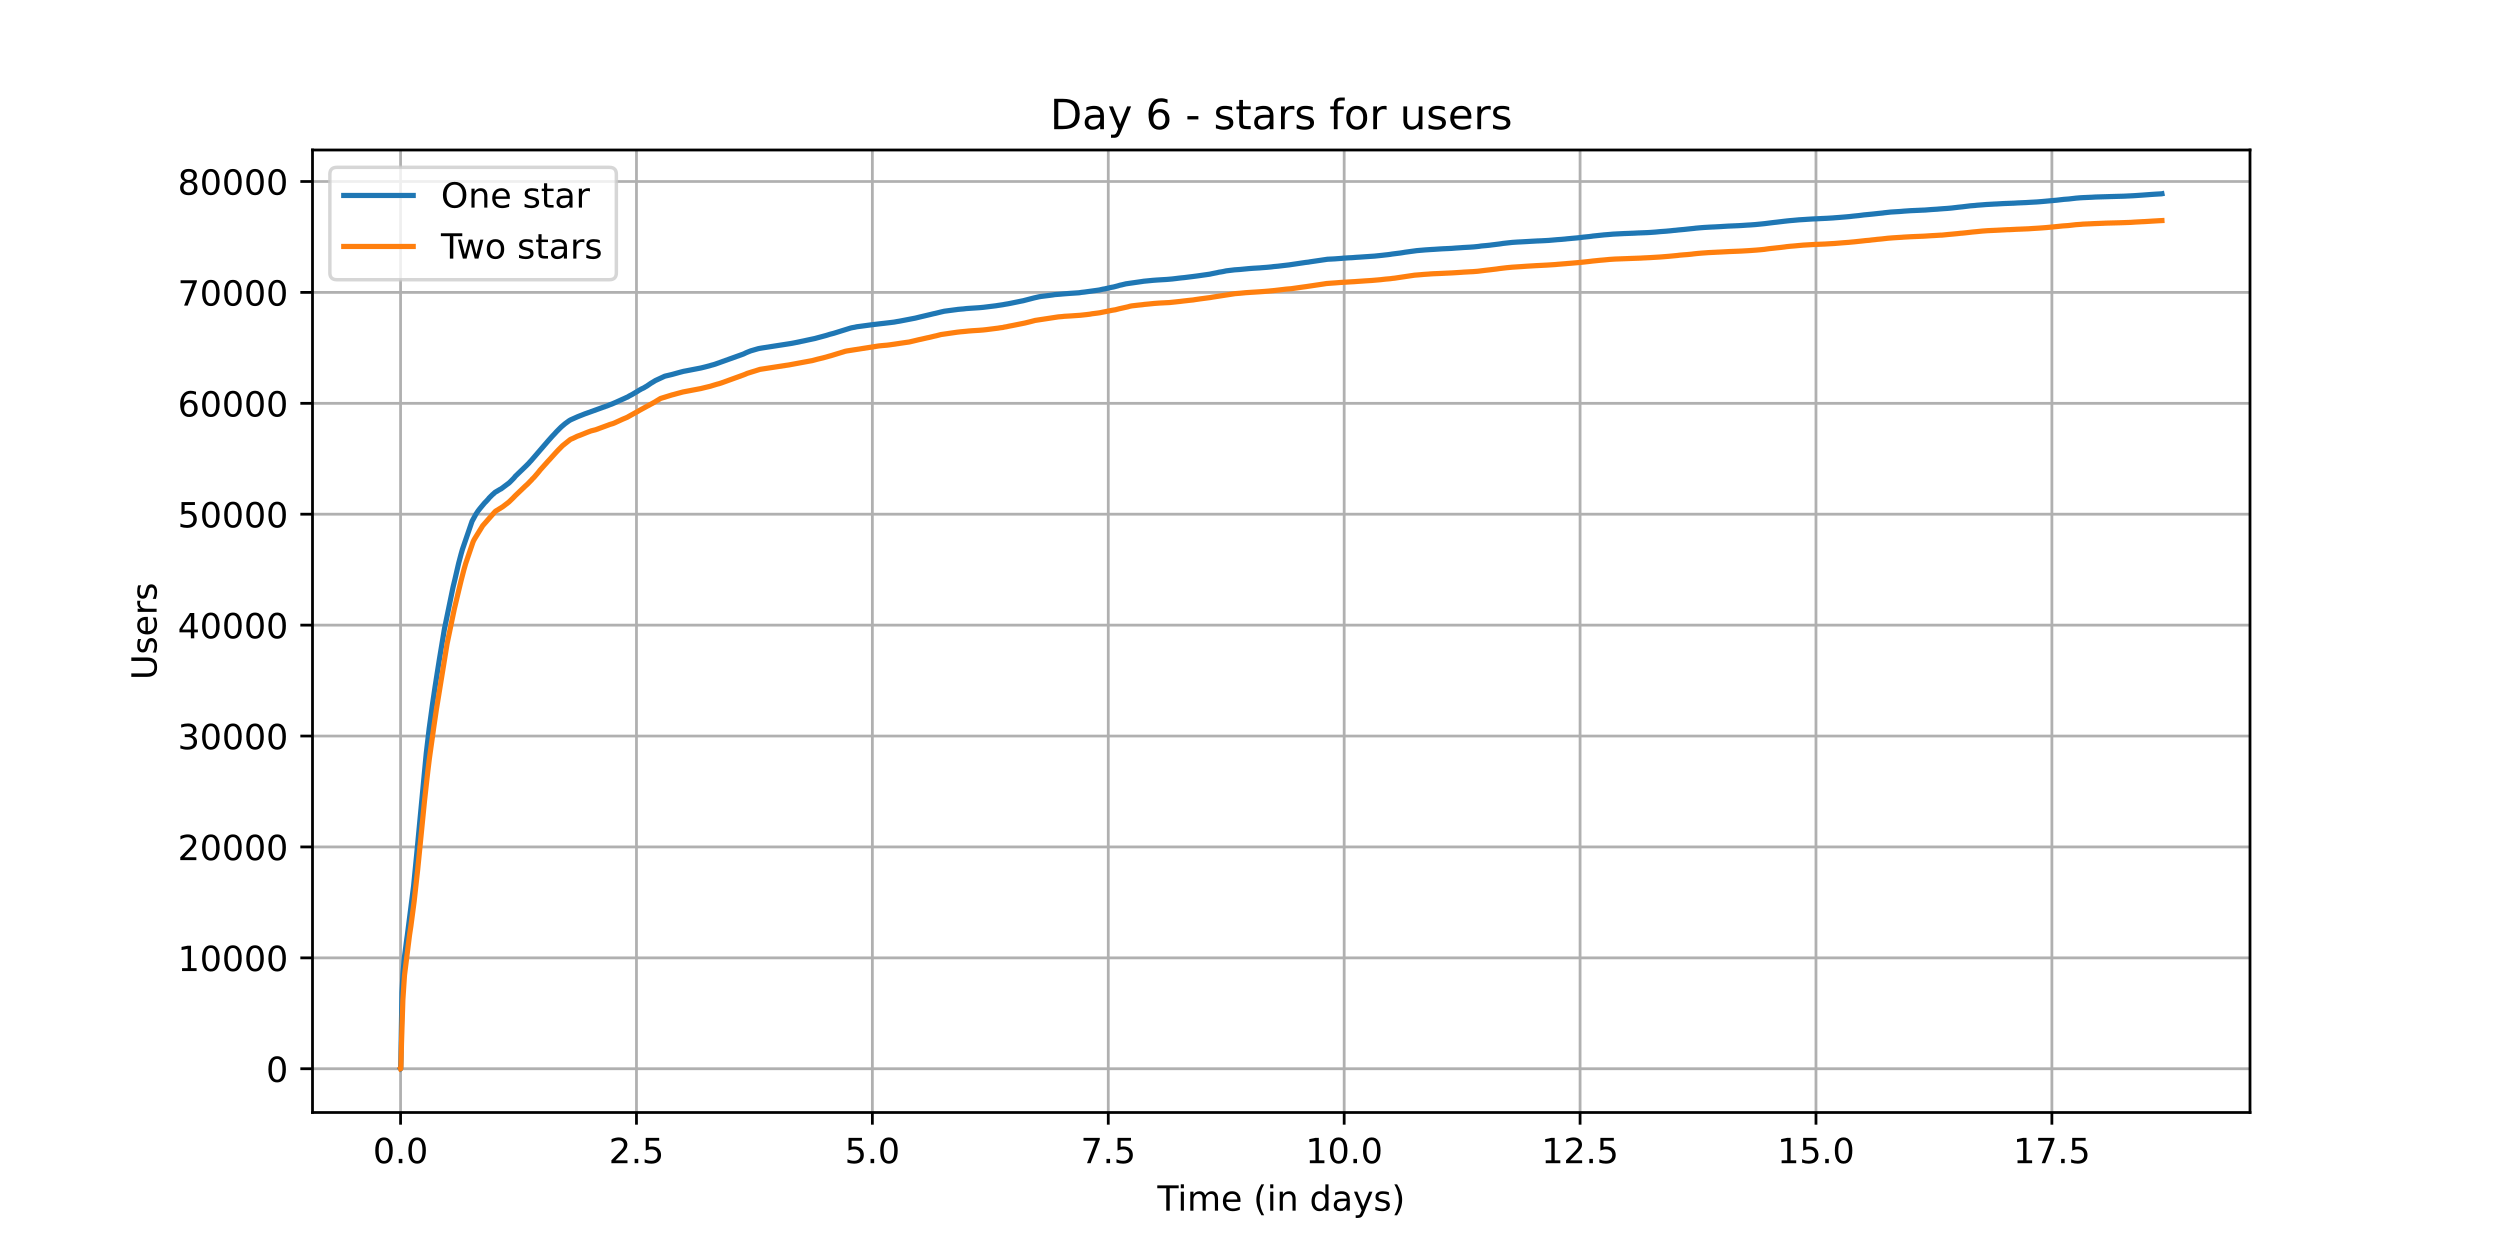 <?xml version="1.0" encoding="utf-8" standalone="no"?>
<!DOCTYPE svg PUBLIC "-//W3C//DTD SVG 1.1//EN"
  "http://www.w3.org/Graphics/SVG/1.1/DTD/svg11.dtd">
<!-- Created with matplotlib (https://matplotlib.org/) -->
<svg height="360pt" version="1.1" viewBox="0 0 720 360" width="720pt" xmlns="http://www.w3.org/2000/svg" xmlns:xlink="http://www.w3.org/1999/xlink">
 <defs>
  <style type="text/css">*{stroke-linecap:butt;stroke-linejoin:round;}</style>
 </defs>
 <g id="figure_1">
  <g id="patch_1">
   <path d="M 0 360 
L 720 360 
L 720 0 
L 0 0 
z
" style="fill:#ffffff;"/>
  </g>
  <g id="axes_1">
   <g id="patch_2">
    <path d="M 90 320.4 
L 648 320.4 
L 648 43.2 
L 90 43.2 
z
" style="fill:#ffffff;"/>
   </g>
   <g id="matplotlib.axis_1">
    <g id="xtick_1">
     <g id="line2d_1">
      <path clip-path="url(#pdb8ba96bd9)" d="M 115.364 320.4 
L 115.364 43.2 
" style="fill:none;stroke:#b0b0b0;stroke-linecap:square;stroke-width:0.8;"/>
     </g>
     <g id="line2d_2">
      <defs>
       <path d="M 0 0 
L 0 3.5 
" id="m82bfe018cf" style="stroke:#000000;stroke-width:0.8;"/>
      </defs>
      <g>
       <use style="stroke:#000000;stroke-width:0.8;" x="115.364" xlink:href="#m82bfe018cf" y="320.4"/>
      </g>
     </g>
     <g id="text_1">
      <!-- 0.0 -->
      <g transform="translate(107.412 334.998)scale(0.1 -0.1)">
       <defs>
        <path d="M 31.781 66.406 
Q 24.172 66.406 20.328 58.906 
Q 16.5 51.422 16.5 36.375 
Q 16.5 21.391 20.328 13.891 
Q 24.172 6.391 31.781 6.391 
Q 39.453 6.391 43.281 13.891 
Q 47.125 21.391 47.125 36.375 
Q 47.125 51.422 43.281 58.906 
Q 39.453 66.406 31.781 66.406 
z
M 31.781 74.219 
Q 44.047 74.219 50.516 64.516 
Q 56.984 54.828 56.984 36.375 
Q 56.984 17.969 50.516 8.266 
Q 44.047 -1.422 31.781 -1.422 
Q 19.531 -1.422 13.062 8.266 
Q 6.594 17.969 6.594 36.375 
Q 6.594 54.828 13.062 64.516 
Q 19.531 74.219 31.781 74.219 
z
" id="DejaVuSans-48"/>
        <path d="M 10.688 12.406 
L 21 12.406 
L 21 0 
L 10.688 0 
z
" id="DejaVuSans-46"/>
       </defs>
       <use xlink:href="#DejaVuSans-48"/>
       <use x="63.623" xlink:href="#DejaVuSans-46"/>
       <use x="95.41" xlink:href="#DejaVuSans-48"/>
      </g>
     </g>
    </g>
    <g id="xtick_2">
     <g id="line2d_3">
      <path clip-path="url(#pdb8ba96bd9)" d="M 183.303 320.4 
L 183.303 43.2 
" style="fill:none;stroke:#b0b0b0;stroke-linecap:square;stroke-width:0.8;"/>
     </g>
     <g id="line2d_4">
      <g>
       <use style="stroke:#000000;stroke-width:0.8;" x="183.303" xlink:href="#m82bfe018cf" y="320.4"/>
      </g>
     </g>
     <g id="text_2">
      <!-- 2.5 -->
      <g transform="translate(175.352 334.998)scale(0.1 -0.1)">
       <defs>
        <path d="M 19.188 8.297 
L 53.609 8.297 
L 53.609 0 
L 7.328 0 
L 7.328 8.297 
Q 12.938 14.109 22.625 23.891 
Q 32.328 33.688 34.812 36.531 
Q 39.547 41.844 41.422 45.531 
Q 43.312 49.219 43.312 52.781 
Q 43.312 58.594 39.234 62.25 
Q 35.156 65.922 28.609 65.922 
Q 23.969 65.922 18.812 64.312 
Q 13.672 62.703 7.812 59.422 
L 7.812 69.391 
Q 13.766 71.781 18.938 73 
Q 24.125 74.219 28.422 74.219 
Q 39.75 74.219 46.484 68.547 
Q 53.219 62.891 53.219 53.422 
Q 53.219 48.922 51.531 44.891 
Q 49.859 40.875 45.406 35.406 
Q 44.188 33.984 37.641 27.219 
Q 31.109 20.453 19.188 8.297 
z
" id="DejaVuSans-50"/>
        <path d="M 10.797 72.906 
L 49.516 72.906 
L 49.516 64.594 
L 19.828 64.594 
L 19.828 46.734 
Q 21.969 47.469 24.109 47.828 
Q 26.266 48.188 28.422 48.188 
Q 40.625 48.188 47.75 41.5 
Q 54.891 34.812 54.891 23.391 
Q 54.891 11.625 47.562 5.094 
Q 40.234 -1.422 26.906 -1.422 
Q 22.312 -1.422 17.547 -0.641 
Q 12.797 0.141 7.719 1.703 
L 7.719 11.625 
Q 12.109 9.234 16.797 8.062 
Q 21.484 6.891 26.703 6.891 
Q 35.156 6.891 40.078 11.328 
Q 45.016 15.766 45.016 23.391 
Q 45.016 31 40.078 35.438 
Q 35.156 39.891 26.703 39.891 
Q 22.75 39.891 18.812 39.016 
Q 14.891 38.141 10.797 36.281 
z
" id="DejaVuSans-53"/>
       </defs>
       <use xlink:href="#DejaVuSans-50"/>
       <use x="63.623" xlink:href="#DejaVuSans-46"/>
       <use x="95.41" xlink:href="#DejaVuSans-53"/>
      </g>
     </g>
    </g>
    <g id="xtick_3">
     <g id="line2d_5">
      <path clip-path="url(#pdb8ba96bd9)" d="M 251.243 320.4 
L 251.243 43.2 
" style="fill:none;stroke:#b0b0b0;stroke-linecap:square;stroke-width:0.8;"/>
     </g>
     <g id="line2d_6">
      <g>
       <use style="stroke:#000000;stroke-width:0.8;" x="251.243" xlink:href="#m82bfe018cf" y="320.4"/>
      </g>
     </g>
     <g id="text_3">
      <!-- 5.0 -->
      <g transform="translate(243.292 334.998)scale(0.1 -0.1)">
       <use xlink:href="#DejaVuSans-53"/>
       <use x="63.623" xlink:href="#DejaVuSans-46"/>
       <use x="95.41" xlink:href="#DejaVuSans-48"/>
      </g>
     </g>
    </g>
    <g id="xtick_4">
     <g id="line2d_7">
      <path clip-path="url(#pdb8ba96bd9)" d="M 319.183 320.4 
L 319.183 43.2 
" style="fill:none;stroke:#b0b0b0;stroke-linecap:square;stroke-width:0.8;"/>
     </g>
     <g id="line2d_8">
      <g>
       <use style="stroke:#000000;stroke-width:0.8;" x="319.183" xlink:href="#m82bfe018cf" y="320.4"/>
      </g>
     </g>
     <g id="text_4">
      <!-- 7.5 -->
      <g transform="translate(311.231 334.998)scale(0.1 -0.1)">
       <defs>
        <path d="M 8.203 72.906 
L 55.078 72.906 
L 55.078 68.703 
L 28.609 0 
L 18.312 0 
L 43.219 64.594 
L 8.203 64.594 
z
" id="DejaVuSans-55"/>
       </defs>
       <use xlink:href="#DejaVuSans-55"/>
       <use x="63.623" xlink:href="#DejaVuSans-46"/>
       <use x="95.41" xlink:href="#DejaVuSans-53"/>
      </g>
     </g>
    </g>
    <g id="xtick_5">
     <g id="line2d_9">
      <path clip-path="url(#pdb8ba96bd9)" d="M 387.123 320.4 
L 387.123 43.2 
" style="fill:none;stroke:#b0b0b0;stroke-linecap:square;stroke-width:0.8;"/>
     </g>
     <g id="line2d_10">
      <g>
       <use style="stroke:#000000;stroke-width:0.8;" x="387.123" xlink:href="#m82bfe018cf" y="320.4"/>
      </g>
     </g>
     <g id="text_5">
      <!-- 10.0 -->
      <g transform="translate(375.99 334.998)scale(0.1 -0.1)">
       <defs>
        <path d="M 12.406 8.297 
L 28.516 8.297 
L 28.516 63.922 
L 10.984 60.406 
L 10.984 69.391 
L 28.422 72.906 
L 38.281 72.906 
L 38.281 8.297 
L 54.391 8.297 
L 54.391 0 
L 12.406 0 
z
" id="DejaVuSans-49"/>
       </defs>
       <use xlink:href="#DejaVuSans-49"/>
       <use x="63.623" xlink:href="#DejaVuSans-48"/>
       <use x="127.246" xlink:href="#DejaVuSans-46"/>
       <use x="159.033" xlink:href="#DejaVuSans-48"/>
      </g>
     </g>
    </g>
    <g id="xtick_6">
     <g id="line2d_11">
      <path clip-path="url(#pdb8ba96bd9)" d="M 455.062 320.4 
L 455.062 43.2 
" style="fill:none;stroke:#b0b0b0;stroke-linecap:square;stroke-width:0.8;"/>
     </g>
     <g id="line2d_12">
      <g>
       <use style="stroke:#000000;stroke-width:0.8;" x="455.062" xlink:href="#m82bfe018cf" y="320.4"/>
      </g>
     </g>
     <g id="text_6">
      <!-- 12.5 -->
      <g transform="translate(443.93 334.998)scale(0.1 -0.1)">
       <use xlink:href="#DejaVuSans-49"/>
       <use x="63.623" xlink:href="#DejaVuSans-50"/>
       <use x="127.246" xlink:href="#DejaVuSans-46"/>
       <use x="159.033" xlink:href="#DejaVuSans-53"/>
      </g>
     </g>
    </g>
    <g id="xtick_7">
     <g id="line2d_13">
      <path clip-path="url(#pdb8ba96bd9)" d="M 523.002 320.4 
L 523.002 43.2 
" style="fill:none;stroke:#b0b0b0;stroke-linecap:square;stroke-width:0.8;"/>
     </g>
     <g id="line2d_14">
      <g>
       <use style="stroke:#000000;stroke-width:0.8;" x="523.002" xlink:href="#m82bfe018cf" y="320.4"/>
      </g>
     </g>
     <g id="text_7">
      <!-- 15.0 -->
      <g transform="translate(511.869 334.998)scale(0.1 -0.1)">
       <use xlink:href="#DejaVuSans-49"/>
       <use x="63.623" xlink:href="#DejaVuSans-53"/>
       <use x="127.246" xlink:href="#DejaVuSans-46"/>
       <use x="159.033" xlink:href="#DejaVuSans-48"/>
      </g>
     </g>
    </g>
    <g id="xtick_8">
     <g id="line2d_15">
      <path clip-path="url(#pdb8ba96bd9)" d="M 590.942 320.4 
L 590.942 43.2 
" style="fill:none;stroke:#b0b0b0;stroke-linecap:square;stroke-width:0.8;"/>
     </g>
     <g id="line2d_16">
      <g>
       <use style="stroke:#000000;stroke-width:0.8;" x="590.942" xlink:href="#m82bfe018cf" y="320.4"/>
      </g>
     </g>
     <g id="text_8">
      <!-- 17.5 -->
      <g transform="translate(579.809 334.998)scale(0.1 -0.1)">
       <use xlink:href="#DejaVuSans-49"/>
       <use x="63.623" xlink:href="#DejaVuSans-55"/>
       <use x="127.246" xlink:href="#DejaVuSans-46"/>
       <use x="159.033" xlink:href="#DejaVuSans-53"/>
      </g>
     </g>
    </g>
    <g id="text_9">
     <!-- Time (in days) -->
     <g transform="translate(333.327 348.677)scale(0.1 -0.1)">
      <defs>
       <path d="M -0.297 72.906 
L 61.375 72.906 
L 61.375 64.594 
L 35.5 64.594 
L 35.5 0 
L 25.594 0 
L 25.594 64.594 
L -0.297 64.594 
z
" id="DejaVuSans-84"/>
       <path d="M 9.422 54.688 
L 18.406 54.688 
L 18.406 0 
L 9.422 0 
z
M 9.422 75.984 
L 18.406 75.984 
L 18.406 64.594 
L 9.422 64.594 
z
" id="DejaVuSans-105"/>
       <path d="M 52 44.188 
Q 55.375 50.25 60.062 53.125 
Q 64.75 56 71.094 56 
Q 79.641 56 84.281 50.016 
Q 88.922 44.047 88.922 33.016 
L 88.922 0 
L 79.891 0 
L 79.891 32.719 
Q 79.891 40.578 77.094 44.375 
Q 74.312 48.188 68.609 48.188 
Q 61.625 48.188 57.562 43.547 
Q 53.516 38.922 53.516 30.906 
L 53.516 0 
L 44.484 0 
L 44.484 32.719 
Q 44.484 40.625 41.703 44.406 
Q 38.922 48.188 33.109 48.188 
Q 26.219 48.188 22.156 43.531 
Q 18.109 38.875 18.109 30.906 
L 18.109 0 
L 9.078 0 
L 9.078 54.688 
L 18.109 54.688 
L 18.109 46.188 
Q 21.188 51.219 25.484 53.609 
Q 29.781 56 35.688 56 
Q 41.656 56 45.828 52.969 
Q 50 49.953 52 44.188 
z
" id="DejaVuSans-109"/>
       <path d="M 56.203 29.594 
L 56.203 25.203 
L 14.891 25.203 
Q 15.484 15.922 20.484 11.062 
Q 25.484 6.203 34.422 6.203 
Q 39.594 6.203 44.453 7.469 
Q 49.312 8.734 54.109 11.281 
L 54.109 2.781 
Q 49.266 0.734 44.188 -0.344 
Q 39.109 -1.422 33.891 -1.422 
Q 20.797 -1.422 13.156 6.188 
Q 5.516 13.812 5.516 26.812 
Q 5.516 40.234 12.766 48.109 
Q 20.016 56 32.328 56 
Q 43.359 56 49.781 48.891 
Q 56.203 41.797 56.203 29.594 
z
M 47.219 32.234 
Q 47.125 39.594 43.094 43.984 
Q 39.062 48.391 32.422 48.391 
Q 24.906 48.391 20.391 44.141 
Q 15.875 39.891 15.188 32.172 
z
" id="DejaVuSans-101"/>
       <path id="DejaVuSans-32"/>
       <path d="M 31 75.875 
Q 24.469 64.656 21.281 53.656 
Q 18.109 42.672 18.109 31.391 
Q 18.109 20.125 21.312 9.062 
Q 24.516 -2 31 -13.188 
L 23.188 -13.188 
Q 15.875 -1.703 12.234 9.375 
Q 8.594 20.453 8.594 31.391 
Q 8.594 42.281 12.203 53.312 
Q 15.828 64.359 23.188 75.875 
z
" id="DejaVuSans-40"/>
       <path d="M 54.891 33.016 
L 54.891 0 
L 45.906 0 
L 45.906 32.719 
Q 45.906 40.484 42.875 44.328 
Q 39.844 48.188 33.797 48.188 
Q 26.516 48.188 22.312 43.547 
Q 18.109 38.922 18.109 30.906 
L 18.109 0 
L 9.078 0 
L 9.078 54.688 
L 18.109 54.688 
L 18.109 46.188 
Q 21.344 51.125 25.703 53.562 
Q 30.078 56 35.797 56 
Q 45.219 56 50.047 50.172 
Q 54.891 44.344 54.891 33.016 
z
" id="DejaVuSans-110"/>
       <path d="M 45.406 46.391 
L 45.406 75.984 
L 54.391 75.984 
L 54.391 0 
L 45.406 0 
L 45.406 8.203 
Q 42.578 3.328 38.25 0.953 
Q 33.938 -1.422 27.875 -1.422 
Q 17.969 -1.422 11.734 6.484 
Q 5.516 14.406 5.516 27.297 
Q 5.516 40.188 11.734 48.094 
Q 17.969 56 27.875 56 
Q 33.938 56 38.25 53.625 
Q 42.578 51.266 45.406 46.391 
z
M 14.797 27.297 
Q 14.797 17.391 18.875 11.75 
Q 22.953 6.109 30.078 6.109 
Q 37.203 6.109 41.297 11.75 
Q 45.406 17.391 45.406 27.297 
Q 45.406 37.203 41.297 42.844 
Q 37.203 48.484 30.078 48.484 
Q 22.953 48.484 18.875 42.844 
Q 14.797 37.203 14.797 27.297 
z
" id="DejaVuSans-100"/>
       <path d="M 34.281 27.484 
Q 23.391 27.484 19.188 25 
Q 14.984 22.516 14.984 16.5 
Q 14.984 11.719 18.141 8.906 
Q 21.297 6.109 26.703 6.109 
Q 34.188 6.109 38.703 11.406 
Q 43.219 16.703 43.219 25.484 
L 43.219 27.484 
z
M 52.203 31.203 
L 52.203 0 
L 43.219 0 
L 43.219 8.297 
Q 40.141 3.328 35.547 0.953 
Q 30.953 -1.422 24.312 -1.422 
Q 15.922 -1.422 10.953 3.297 
Q 6 8.016 6 15.922 
Q 6 25.141 12.172 29.828 
Q 18.359 34.516 30.609 34.516 
L 43.219 34.516 
L 43.219 35.406 
Q 43.219 41.609 39.141 45 
Q 35.062 48.391 27.688 48.391 
Q 23 48.391 18.547 47.266 
Q 14.109 46.141 10.016 43.891 
L 10.016 52.203 
Q 14.938 54.109 19.578 55.047 
Q 24.219 56 28.609 56 
Q 40.484 56 46.344 49.844 
Q 52.203 43.703 52.203 31.203 
z
" id="DejaVuSans-97"/>
       <path d="M 32.172 -5.078 
Q 28.375 -14.844 24.75 -17.812 
Q 21.141 -20.797 15.094 -20.797 
L 7.906 -20.797 
L 7.906 -13.281 
L 13.188 -13.281 
Q 16.891 -13.281 18.938 -11.516 
Q 21 -9.766 23.484 -3.219 
L 25.094 0.875 
L 2.984 54.688 
L 12.5 54.688 
L 29.594 11.922 
L 46.688 54.688 
L 56.203 54.688 
z
" id="DejaVuSans-121"/>
       <path d="M 44.281 53.078 
L 44.281 44.578 
Q 40.484 46.531 36.375 47.5 
Q 32.281 48.484 27.875 48.484 
Q 21.188 48.484 17.844 46.438 
Q 14.5 44.391 14.5 40.281 
Q 14.5 37.156 16.891 35.375 
Q 19.281 33.594 26.516 31.984 
L 29.594 31.297 
Q 39.156 29.25 43.188 25.516 
Q 47.219 21.781 47.219 15.094 
Q 47.219 7.469 41.188 3.016 
Q 35.156 -1.422 24.609 -1.422 
Q 20.219 -1.422 15.453 -0.562 
Q 10.688 0.297 5.422 2 
L 5.422 11.281 
Q 10.406 8.688 15.234 7.391 
Q 20.062 6.109 24.812 6.109 
Q 31.156 6.109 34.562 8.281 
Q 37.984 10.453 37.984 14.406 
Q 37.984 18.062 35.516 20.016 
Q 33.062 21.969 24.703 23.781 
L 21.578 24.516 
Q 13.234 26.266 9.516 29.906 
Q 5.812 33.547 5.812 39.891 
Q 5.812 47.609 11.281 51.797 
Q 16.75 56 26.812 56 
Q 31.781 56 36.172 55.266 
Q 40.578 54.547 44.281 53.078 
z
" id="DejaVuSans-115"/>
       <path d="M 8.016 75.875 
L 15.828 75.875 
Q 23.141 64.359 26.781 53.312 
Q 30.422 42.281 30.422 31.391 
Q 30.422 20.453 26.781 9.375 
Q 23.141 -1.703 15.828 -13.188 
L 8.016 -13.188 
Q 14.5 -2 17.703 9.062 
Q 20.906 20.125 20.906 31.391 
Q 20.906 42.672 17.703 53.656 
Q 14.5 64.656 8.016 75.875 
z
" id="DejaVuSans-41"/>
      </defs>
      <use xlink:href="#DejaVuSans-84"/>
      <use x="57.959" xlink:href="#DejaVuSans-105"/>
      <use x="85.742" xlink:href="#DejaVuSans-109"/>
      <use x="183.154" xlink:href="#DejaVuSans-101"/>
      <use x="244.678" xlink:href="#DejaVuSans-32"/>
      <use x="276.465" xlink:href="#DejaVuSans-40"/>
      <use x="315.479" xlink:href="#DejaVuSans-105"/>
      <use x="343.262" xlink:href="#DejaVuSans-110"/>
      <use x="406.641" xlink:href="#DejaVuSans-32"/>
      <use x="438.428" xlink:href="#DejaVuSans-100"/>
      <use x="501.904" xlink:href="#DejaVuSans-97"/>
      <use x="563.184" xlink:href="#DejaVuSans-121"/>
      <use x="622.363" xlink:href="#DejaVuSans-115"/>
      <use x="674.463" xlink:href="#DejaVuSans-41"/>
     </g>
    </g>
   </g>
   <g id="matplotlib.axis_2">
    <g id="ytick_1">
     <g id="line2d_17">
      <path clip-path="url(#pdb8ba96bd9)" d="M 90 307.8 
L 648 307.8 
" style="fill:none;stroke:#b0b0b0;stroke-linecap:square;stroke-width:0.8;"/>
     </g>
     <g id="line2d_18">
      <defs>
       <path d="M 0 0 
L -3.5 0 
" id="m737f48ad8b" style="stroke:#000000;stroke-width:0.8;"/>
      </defs>
      <g>
       <use style="stroke:#000000;stroke-width:0.8;" x="90" xlink:href="#m737f48ad8b" y="307.8"/>
      </g>
     </g>
     <g id="text_10">
      <!-- 0 -->
      <g transform="translate(76.638 311.599)scale(0.1 -0.1)">
       <use xlink:href="#DejaVuSans-48"/>
      </g>
     </g>
    </g>
    <g id="ytick_2">
     <g id="line2d_19">
      <path clip-path="url(#pdb8ba96bd9)" d="M 90 275.859 
L 648 275.859 
" style="fill:none;stroke:#b0b0b0;stroke-linecap:square;stroke-width:0.8;"/>
     </g>
     <g id="line2d_20">
      <g>
       <use style="stroke:#000000;stroke-width:0.8;" x="90" xlink:href="#m737f48ad8b" y="275.859"/>
      </g>
     </g>
     <g id="text_11">
      <!-- 10000 -->
      <g transform="translate(51.188 279.658)scale(0.1 -0.1)">
       <use xlink:href="#DejaVuSans-49"/>
       <use x="63.623" xlink:href="#DejaVuSans-48"/>
       <use x="127.246" xlink:href="#DejaVuSans-48"/>
       <use x="190.869" xlink:href="#DejaVuSans-48"/>
       <use x="254.492" xlink:href="#DejaVuSans-48"/>
      </g>
     </g>
    </g>
    <g id="ytick_3">
     <g id="line2d_21">
      <path clip-path="url(#pdb8ba96bd9)" d="M 90 243.918 
L 648 243.918 
" style="fill:none;stroke:#b0b0b0;stroke-linecap:square;stroke-width:0.8;"/>
     </g>
     <g id="line2d_22">
      <g>
       <use style="stroke:#000000;stroke-width:0.8;" x="90" xlink:href="#m737f48ad8b" y="243.918"/>
      </g>
     </g>
     <g id="text_12">
      <!-- 20000 -->
      <g transform="translate(51.188 247.718)scale(0.1 -0.1)">
       <use xlink:href="#DejaVuSans-50"/>
       <use x="63.623" xlink:href="#DejaVuSans-48"/>
       <use x="127.246" xlink:href="#DejaVuSans-48"/>
       <use x="190.869" xlink:href="#DejaVuSans-48"/>
       <use x="254.492" xlink:href="#DejaVuSans-48"/>
      </g>
     </g>
    </g>
    <g id="ytick_4">
     <g id="line2d_23">
      <path clip-path="url(#pdb8ba96bd9)" d="M 90 211.978 
L 648 211.978 
" style="fill:none;stroke:#b0b0b0;stroke-linecap:square;stroke-width:0.8;"/>
     </g>
     <g id="line2d_24">
      <g>
       <use style="stroke:#000000;stroke-width:0.8;" x="90" xlink:href="#m737f48ad8b" y="211.978"/>
      </g>
     </g>
     <g id="text_13">
      <!-- 30000 -->
      <g transform="translate(51.188 215.777)scale(0.1 -0.1)">
       <defs>
        <path d="M 40.578 39.312 
Q 47.656 37.797 51.625 33 
Q 55.609 28.219 55.609 21.188 
Q 55.609 10.406 48.188 4.484 
Q 40.766 -1.422 27.094 -1.422 
Q 22.516 -1.422 17.656 -0.516 
Q 12.797 0.391 7.625 2.203 
L 7.625 11.719 
Q 11.719 9.328 16.594 8.109 
Q 21.484 6.891 26.812 6.891 
Q 36.078 6.891 40.938 10.547 
Q 45.797 14.203 45.797 21.188 
Q 45.797 27.641 41.281 31.266 
Q 36.766 34.906 28.719 34.906 
L 20.219 34.906 
L 20.219 43.016 
L 29.109 43.016 
Q 36.375 43.016 40.234 45.922 
Q 44.094 48.828 44.094 54.297 
Q 44.094 59.906 40.109 62.906 
Q 36.141 65.922 28.719 65.922 
Q 24.656 65.922 20.016 65.031 
Q 15.375 64.156 9.812 62.312 
L 9.812 71.094 
Q 15.438 72.656 20.344 73.438 
Q 25.25 74.219 29.594 74.219 
Q 40.828 74.219 47.359 69.109 
Q 53.906 64.016 53.906 55.328 
Q 53.906 49.266 50.438 45.094 
Q 46.969 40.922 40.578 39.312 
z
" id="DejaVuSans-51"/>
       </defs>
       <use xlink:href="#DejaVuSans-51"/>
       <use x="63.623" xlink:href="#DejaVuSans-48"/>
       <use x="127.246" xlink:href="#DejaVuSans-48"/>
       <use x="190.869" xlink:href="#DejaVuSans-48"/>
       <use x="254.492" xlink:href="#DejaVuSans-48"/>
      </g>
     </g>
    </g>
    <g id="ytick_5">
     <g id="line2d_25">
      <path clip-path="url(#pdb8ba96bd9)" d="M 90 180.037 
L 648 180.037 
" style="fill:none;stroke:#b0b0b0;stroke-linecap:square;stroke-width:0.8;"/>
     </g>
     <g id="line2d_26">
      <g>
       <use style="stroke:#000000;stroke-width:0.8;" x="90" xlink:href="#m737f48ad8b" y="180.037"/>
      </g>
     </g>
     <g id="text_14">
      <!-- 40000 -->
      <g transform="translate(51.188 183.836)scale(0.1 -0.1)">
       <defs>
        <path d="M 37.797 64.312 
L 12.891 25.391 
L 37.797 25.391 
z
M 35.203 72.906 
L 47.609 72.906 
L 47.609 25.391 
L 58.016 25.391 
L 58.016 17.188 
L 47.609 17.188 
L 47.609 0 
L 37.797 0 
L 37.797 17.188 
L 4.891 17.188 
L 4.891 26.703 
z
" id="DejaVuSans-52"/>
       </defs>
       <use xlink:href="#DejaVuSans-52"/>
       <use x="63.623" xlink:href="#DejaVuSans-48"/>
       <use x="127.246" xlink:href="#DejaVuSans-48"/>
       <use x="190.869" xlink:href="#DejaVuSans-48"/>
       <use x="254.492" xlink:href="#DejaVuSans-48"/>
      </g>
     </g>
    </g>
    <g id="ytick_6">
     <g id="line2d_27">
      <path clip-path="url(#pdb8ba96bd9)" d="M 90 148.096 
L 648 148.096 
" style="fill:none;stroke:#b0b0b0;stroke-linecap:square;stroke-width:0.8;"/>
     </g>
     <g id="line2d_28">
      <g>
       <use style="stroke:#000000;stroke-width:0.8;" x="90" xlink:href="#m737f48ad8b" y="148.096"/>
      </g>
     </g>
     <g id="text_15">
      <!-- 50000 -->
      <g transform="translate(51.188 151.895)scale(0.1 -0.1)">
       <use xlink:href="#DejaVuSans-53"/>
       <use x="63.623" xlink:href="#DejaVuSans-48"/>
       <use x="127.246" xlink:href="#DejaVuSans-48"/>
       <use x="190.869" xlink:href="#DejaVuSans-48"/>
       <use x="254.492" xlink:href="#DejaVuSans-48"/>
      </g>
     </g>
    </g>
    <g id="ytick_7">
     <g id="line2d_29">
      <path clip-path="url(#pdb8ba96bd9)" d="M 90 116.155 
L 648 116.155 
" style="fill:none;stroke:#b0b0b0;stroke-linecap:square;stroke-width:0.8;"/>
     </g>
     <g id="line2d_30">
      <g>
       <use style="stroke:#000000;stroke-width:0.8;" x="90" xlink:href="#m737f48ad8b" y="116.155"/>
      </g>
     </g>
     <g id="text_16">
      <!-- 60000 -->
      <g transform="translate(51.188 119.955)scale(0.1 -0.1)">
       <defs>
        <path d="M 33.016 40.375 
Q 26.375 40.375 22.484 35.828 
Q 18.609 31.297 18.609 23.391 
Q 18.609 15.531 22.484 10.953 
Q 26.375 6.391 33.016 6.391 
Q 39.656 6.391 43.531 10.953 
Q 47.406 15.531 47.406 23.391 
Q 47.406 31.297 43.531 35.828 
Q 39.656 40.375 33.016 40.375 
z
M 52.594 71.297 
L 52.594 62.312 
Q 48.875 64.062 45.094 64.984 
Q 41.312 65.922 37.594 65.922 
Q 27.828 65.922 22.672 59.328 
Q 17.531 52.734 16.797 39.406 
Q 19.672 43.656 24.016 45.922 
Q 28.375 48.188 33.594 48.188 
Q 44.578 48.188 50.953 41.516 
Q 57.328 34.859 57.328 23.391 
Q 57.328 12.156 50.688 5.359 
Q 44.047 -1.422 33.016 -1.422 
Q 20.359 -1.422 13.672 8.266 
Q 6.984 17.969 6.984 36.375 
Q 6.984 53.656 15.188 63.938 
Q 23.391 74.219 37.203 74.219 
Q 40.922 74.219 44.703 73.484 
Q 48.484 72.75 52.594 71.297 
z
" id="DejaVuSans-54"/>
       </defs>
       <use xlink:href="#DejaVuSans-54"/>
       <use x="63.623" xlink:href="#DejaVuSans-48"/>
       <use x="127.246" xlink:href="#DejaVuSans-48"/>
       <use x="190.869" xlink:href="#DejaVuSans-48"/>
       <use x="254.492" xlink:href="#DejaVuSans-48"/>
      </g>
     </g>
    </g>
    <g id="ytick_8">
     <g id="line2d_31">
      <path clip-path="url(#pdb8ba96bd9)" d="M 90 84.215 
L 648 84.215 
" style="fill:none;stroke:#b0b0b0;stroke-linecap:square;stroke-width:0.8;"/>
     </g>
     <g id="line2d_32">
      <g>
       <use style="stroke:#000000;stroke-width:0.8;" x="90" xlink:href="#m737f48ad8b" y="84.215"/>
      </g>
     </g>
     <g id="text_17">
      <!-- 70000 -->
      <g transform="translate(51.188 88.014)scale(0.1 -0.1)">
       <use xlink:href="#DejaVuSans-55"/>
       <use x="63.623" xlink:href="#DejaVuSans-48"/>
       <use x="127.246" xlink:href="#DejaVuSans-48"/>
       <use x="190.869" xlink:href="#DejaVuSans-48"/>
       <use x="254.492" xlink:href="#DejaVuSans-48"/>
      </g>
     </g>
    </g>
    <g id="ytick_9">
     <g id="line2d_33">
      <path clip-path="url(#pdb8ba96bd9)" d="M 90 52.274 
L 648 52.274 
" style="fill:none;stroke:#b0b0b0;stroke-linecap:square;stroke-width:0.8;"/>
     </g>
     <g id="line2d_34">
      <g>
       <use style="stroke:#000000;stroke-width:0.8;" x="90" xlink:href="#m737f48ad8b" y="52.274"/>
      </g>
     </g>
     <g id="text_18">
      <!-- 80000 -->
      <g transform="translate(51.188 56.073)scale(0.1 -0.1)">
       <defs>
        <path d="M 31.781 34.625 
Q 24.75 34.625 20.719 30.859 
Q 16.703 27.094 16.703 20.516 
Q 16.703 13.922 20.719 10.156 
Q 24.75 6.391 31.781 6.391 
Q 38.812 6.391 42.859 10.172 
Q 46.922 13.969 46.922 20.516 
Q 46.922 27.094 42.891 30.859 
Q 38.875 34.625 31.781 34.625 
z
M 21.922 38.812 
Q 15.578 40.375 12.031 44.719 
Q 8.5 49.078 8.5 55.328 
Q 8.5 64.062 14.719 69.141 
Q 20.953 74.219 31.781 74.219 
Q 42.672 74.219 48.875 69.141 
Q 55.078 64.062 55.078 55.328 
Q 55.078 49.078 51.531 44.719 
Q 48 40.375 41.703 38.812 
Q 48.828 37.156 52.797 32.312 
Q 56.781 27.484 56.781 20.516 
Q 56.781 9.906 50.312 4.234 
Q 43.844 -1.422 31.781 -1.422 
Q 19.734 -1.422 13.25 4.234 
Q 6.781 9.906 6.781 20.516 
Q 6.781 27.484 10.781 32.312 
Q 14.797 37.156 21.922 38.812 
z
M 18.312 54.391 
Q 18.312 48.734 21.844 45.562 
Q 25.391 42.391 31.781 42.391 
Q 38.141 42.391 41.719 45.562 
Q 45.312 48.734 45.312 54.391 
Q 45.312 60.062 41.719 63.234 
Q 38.141 66.406 31.781 66.406 
Q 25.391 66.406 21.844 63.234 
Q 18.312 60.062 18.312 54.391 
z
" id="DejaVuSans-56"/>
       </defs>
       <use xlink:href="#DejaVuSans-56"/>
       <use x="63.623" xlink:href="#DejaVuSans-48"/>
       <use x="127.246" xlink:href="#DejaVuSans-48"/>
       <use x="190.869" xlink:href="#DejaVuSans-48"/>
       <use x="254.492" xlink:href="#DejaVuSans-48"/>
      </g>
     </g>
    </g>
    <g id="text_19">
     <!-- Users -->
     <g transform="translate(45.108 195.801)rotate(-90)scale(0.1 -0.1)">
      <defs>
       <path d="M 8.688 72.906 
L 18.609 72.906 
L 18.609 28.609 
Q 18.609 16.891 22.844 11.734 
Q 27.094 6.594 36.625 6.594 
Q 46.094 6.594 50.344 11.734 
Q 54.594 16.891 54.594 28.609 
L 54.594 72.906 
L 64.5 72.906 
L 64.5 27.391 
Q 64.5 13.141 57.438 5.859 
Q 50.391 -1.422 36.625 -1.422 
Q 22.797 -1.422 15.734 5.859 
Q 8.688 13.141 8.688 27.391 
z
" id="DejaVuSans-85"/>
       <path d="M 41.109 46.297 
Q 39.594 47.172 37.812 47.578 
Q 36.031 48 33.891 48 
Q 26.266 48 22.188 43.047 
Q 18.109 38.094 18.109 28.812 
L 18.109 0 
L 9.078 0 
L 9.078 54.688 
L 18.109 54.688 
L 18.109 46.188 
Q 20.953 51.172 25.484 53.578 
Q 30.031 56 36.531 56 
Q 37.453 56 38.578 55.875 
Q 39.703 55.766 41.062 55.516 
z
" id="DejaVuSans-114"/>
      </defs>
      <use xlink:href="#DejaVuSans-85"/>
      <use x="73.193" xlink:href="#DejaVuSans-115"/>
      <use x="125.293" xlink:href="#DejaVuSans-101"/>
      <use x="186.816" xlink:href="#DejaVuSans-114"/>
      <use x="227.93" xlink:href="#DejaVuSans-115"/>
     </g>
    </g>
   </g>
   <g id="line2d_35">
    <path clip-path="url(#pdb8ba96bd9)" d="M 115.364 307.8 
L 115.39 307.778 
L 115.448 305.296 
L 115.766 285.927 
L 116.064 280.238 
L 116.438 275.961 
L 117.147 270.5 
L 117.315 269.327 
L 119.119 255.181 
L 120.035 245.793 
L 122.765 216.948 
L 123.588 209.953 
L 124.58 202.683 
L 125.309 197.751 
L 126.001 193.324 
L 126.543 189.894 
L 127.983 181.2 
L 130.471 169.126 
L 131.032 166.801 
L 132.098 162.198 
L 132.79 159.582 
L 133.182 158.205 
L 135.95 150.128 
L 137.016 148.179 
L 137.671 147.176 
L 138.214 146.473 
L 138.625 145.975 
L 139.579 144.832 
L 140.084 144.324 
L 140.626 143.733 
L 140.888 143.391 
L 141.318 142.966 
L 141.804 142.478 
L 141.972 142.344 
L 142.59 141.781 
L 144.048 140.916 
L 144.291 140.814 
L 146.61 139.082 
L 146.947 138.76 
L 147.863 137.834 
L 148.088 137.584 
L 148.443 137.14 
L 151.416 134.279 
L 152.296 133.4 
L 152.689 132.94 
L 152.876 132.765 
L 156.898 128.092 
L 157.983 126.839 
L 158.451 126.316 
L 158.619 126.124 
L 159.068 125.623 
L 159.779 124.872 
L 160.266 124.332 
L 161.239 123.352 
L 161.594 123.003 
L 161.744 122.869 
L 162.716 122.039 
L 163.933 121.151 
L 164.157 121.02 
L 164.344 120.914 
L 166.383 120.001 
L 168.553 119.145 
L 168.815 119.059 
L 175.237 116.74 
L 175.574 116.587 
L 176.192 116.373 
L 177.445 115.826 
L 179.409 114.935 
L 179.802 114.763 
L 180.419 114.472 
L 180.699 114.363 
L 181.298 113.999 
L 181.972 113.658 
L 183.244 112.91 
L 183.693 112.645 
L 183.955 112.46 
L 184.422 112.198 
L 184.703 112.035 
L 185.058 111.872 
L 185.451 111.684 
L 185.676 111.54 
L 185.957 111.371 
L 186.237 111.22 
L 187.098 110.63 
L 187.416 110.406 
L 187.94 110.099 
L 188.351 109.85 
L 188.744 109.604 
L 191.438 108.352 
L 191.85 108.247 
L 192.28 108.148 
L 193.421 107.876 
L 193.833 107.768 
L 195.61 107.273 
L 196.714 106.982 
L 197.013 106.912 
L 197.368 106.851 
L 201.875 105.976 
L 203.129 105.666 
L 204.344 105.35 
L 204.943 105.164 
L 205.354 105.062 
L 205.934 104.887 
L 214.111 101.954 
L 214.485 101.779 
L 214.821 101.609 
L 215.289 101.415 
L 215.775 101.22 
L 216.225 101.044 
L 218.395 100.412 
L 218.937 100.306 
L 219.611 100.194 
L 227.509 98.968 
L 228.145 98.863 
L 228.955 98.703 
L 231.763 98.118 
L 232.194 98.019 
L 234.74 97.476 
L 235.264 97.329 
L 236.387 97.029 
L 237.94 96.611 
L 238.632 96.394 
L 238.894 96.307 
L 240.129 95.985 
L 240.728 95.799 
L 244.996 94.468 
L 245.482 94.359 
L 246.175 94.241 
L 246.586 94.145 
L 246.811 94.1 
L 247.653 93.992 
L 250.647 93.586 
L 251.488 93.477 
L 253.602 93.225 
L 254.594 93.116 
L 256.707 92.864 
L 257.549 92.759 
L 258.297 92.618 
L 258.989 92.51 
L 263.631 91.612 
L 264.847 91.312 
L 265.296 91.206 
L 266.418 90.941 
L 268.102 90.539 
L 268.55 90.427 
L 269 90.325 
L 269.392 90.245 
L 270.87 89.881 
L 271.937 89.635 
L 274.856 89.245 
L 275.604 89.149 
L 275.81 89.114 
L 276.989 89.006 
L 277.4 88.977 
L 278.279 88.868 
L 279.382 88.788 
L 281.046 88.68 
L 282.131 88.606 
L 283.235 88.504 
L 283.478 88.472 
L 284.359 88.364 
L 286.771 88.067 
L 287.445 87.961 
L 288.062 87.869 
L 288.773 87.763 
L 289.521 87.623 
L 290.175 87.517 
L 290.942 87.373 
L 293.953 86.754 
L 294.72 86.604 
L 295.113 86.498 
L 296.572 86.121 
L 297.825 85.796 
L 298.76 85.585 
L 299.227 85.476 
L 299.882 85.368 
L 302.332 85.058 
L 303.136 84.952 
L 303.79 84.844 
L 305.212 84.735 
L 306.598 84.611 
L 308.038 84.502 
L 309.122 84.429 
L 310.768 84.32 
L 311.404 84.215 
L 312.377 84.106 
L 315.874 83.624 
L 316.622 83.515 
L 317.633 83.279 
L 318.25 83.18 
L 318.475 83.119 
L 318.979 83.014 
L 320.064 82.761 
L 320.681 82.653 
L 321.916 82.333 
L 322.514 82.148 
L 323.038 82.043 
L 324.254 81.745 
L 328.686 81.107 
L 329.378 80.998 
L 330.949 80.845 
L 332.071 80.736 
L 333.25 80.647 
L 335.045 80.538 
L 336.018 80.481 
L 337.252 80.375 
L 337.738 80.327 
L 339.964 80.056 
L 341.068 79.947 
L 343.427 79.653 
L 344.249 79.545 
L 344.811 79.471 
L 348.458 78.954 
L 348.907 78.848 
L 349.711 78.686 
L 350.235 78.583 
L 350.609 78.507 
L 351.04 78.398 
L 351.62 78.315 
L 352.218 78.21 
L 353.154 78.008 
L 355.549 77.715 
L 357.139 77.606 
L 358.635 77.459 
L 359.757 77.35 
L 360.936 77.261 
L 362.789 77.152 
L 363.239 77.111 
L 364.7 77.002 
L 365.149 76.964 
L 366.234 76.859 
L 366.794 76.779 
L 368.029 76.67 
L 370.255 76.405 
L 371.209 76.296 
L 375.978 75.587 
L 376.876 75.485 
L 377.269 75.408 
L 382.321 74.664 
L 384.416 74.556 
L 384.865 74.52 
L 386.324 74.415 
L 386.829 74.358 
L 388.456 74.249 
L 389.316 74.214 
L 390.7 74.105 
L 391.672 74.048 
L 393.206 73.939 
L 394.291 73.866 
L 395.862 73.76 
L 396.367 73.706 
L 398.07 73.53 
L 398.949 73.425 
L 399.416 73.377 
L 400.296 73.268 
L 400.95 73.16 
L 403.289 72.869 
L 403.963 72.761 
L 404.637 72.646 
L 408.004 72.186 
L 409.258 72.077 
L 410.53 71.968 
L 412.157 71.86 
L 413.111 71.806 
L 414.701 71.697 
L 415.636 71.646 
L 418.032 71.537 
L 419.248 71.438 
L 420.913 71.33 
L 421.343 71.294 
L 423.307 71.186 
L 424.41 71.109 
L 425.458 71.004 
L 425.944 70.953 
L 426.617 70.844 
L 427.926 70.729 
L 428.992 70.624 
L 429.553 70.547 
L 431.818 70.269 
L 432.51 70.164 
L 432.865 70.106 
L 433.839 69.998 
L 435.579 69.809 
L 437.188 69.701 
L 438.029 69.665 
L 439.918 69.557 
L 440.891 69.499 
L 442.779 69.394 
L 443.153 69.381 
L 443.976 69.349 
L 445.977 69.241 
L 447.286 69.129 
L 448.521 69.02 
L 449.606 68.947 
L 450.803 68.838 
L 451.308 68.778 
L 452.505 68.669 
L 452.804 68.637 
L 454.113 68.522 
L 455.142 68.417 
L 455.478 68.369 
L 456.021 68.298 
L 457.649 68.136 
L 458.472 68.03 
L 458.734 67.982 
L 460.437 67.807 
L 461.447 67.701 
L 461.934 67.647 
L 463.319 67.538 
L 464.647 67.423 
L 466.798 67.315 
L 467.714 67.267 
L 470.595 67.158 
L 471.549 67.104 
L 474.317 66.995 
L 475.27 66.944 
L 476.786 66.836 
L 478.226 66.698 
L 479.759 66.59 
L 481.162 66.462 
L 482.098 66.356 
L 482.509 66.328 
L 483.444 66.222 
L 483.893 66.181 
L 485.09 66.072 
L 486.83 65.884 
L 487.877 65.778 
L 488.419 65.708 
L 489.653 65.599 
L 490.851 65.507 
L 492.739 65.398 
L 493.6 65.363 
L 495.601 65.254 
L 496.031 65.223 
L 497.826 65.114 
L 498.219 65.098 
L 500.744 64.989 
L 501.698 64.935 
L 503.288 64.826 
L 504.26 64.772 
L 505.663 64.664 
L 507.252 64.507 
L 508.281 64.398 
L 510.713 64.092 
L 511.704 63.983 
L 513.93 63.712 
L 514.902 63.606 
L 515.389 63.555 
L 516.66 63.447 
L 518.119 63.309 
L 519.896 63.201 
L 520.326 63.169 
L 522.084 63.06 
L 522.926 63.025 
L 525.133 62.916 
L 526.03 62.875 
L 527.863 62.766 
L 528.312 62.725 
L 529.735 62.619 
L 530.165 62.584 
L 531.474 62.476 
L 532.821 62.354 
L 533.718 62.246 
L 535.345 62.083 
L 536.206 61.974 
L 536.786 61.894 
L 538.188 61.763 
L 539.292 61.655 
L 541.163 61.45 
L 542.23 61.345 
L 542.585 61.287 
L 544.512 61.073 
L 546.271 60.965 
L 547.262 60.904 
L 548.497 60.796 
L 548.758 60.78 
L 550.33 60.671 
L 551.171 60.636 
L 553.565 60.527 
L 554.425 60.492 
L 555.753 60.387 
L 556.183 60.352 
L 557.922 60.243 
L 558.371 60.201 
L 559.774 60.093 
L 560.821 60.023 
L 562.037 59.914 
L 564.094 59.671 
L 565.161 59.563 
L 567.462 59.278 
L 568.827 59.173 
L 569.351 59.109 
L 570.811 59 
L 572.027 58.901 
L 573.916 58.799 
L 574.197 58.777 
L 575.057 58.742 
L 576.853 58.636 
L 577.245 58.617 
L 580.069 58.509 
L 581.098 58.445 
L 583.566 58.336 
L 584.595 58.272 
L 586.593 58.164 
L 587.827 58.065 
L 589.08 57.956 
L 589.548 57.911 
L 591.007 57.774 
L 592.259 57.665 
L 594.373 57.419 
L 595.814 57.311 
L 597.872 57.068 
L 599.163 56.959 
L 600.099 56.908 
L 602.568 56.8 
L 603.541 56.742 
L 607.113 56.634 
L 607.917 56.608 
L 611.657 56.503 
L 612.05 56.484 
L 614.276 56.375 
L 615.305 56.308 
L 616.932 56.199 
L 618.072 56.113 
L 619.55 56.004 
L 620.654 55.928 
L 622.543 55.819 
L 622.636 55.8 
L 622.636 55.8 
" style="fill:none;stroke:#1f77b4;stroke-linecap:square;stroke-width:1.5;"/>
   </g>
   <g id="line2d_36">
    <path clip-path="url(#pdb8ba96bd9)" d="M 115.364 307.8 
L 115.411 307.781 
L 115.467 307.171 
L 115.635 300.332 
L 116.027 287.946 
L 116.494 280.871 
L 117.95 269.251 
L 118.324 266.785 
L 119.268 259.64 
L 120.297 250.406 
L 122.26 230.634 
L 122.822 225.559 
L 123.252 221.787 
L 123.663 218.433 
L 124.954 209.228 
L 125.665 204.414 
L 128.769 185.349 
L 130.845 175.38 
L 132.229 169.557 
L 132.79 167.232 
L 133.594 164.127 
L 134.118 162.284 
L 136.231 156.088 
L 136.493 155.538 
L 136.736 155.11 
L 139.018 151.402 
L 142.552 147.371 
L 142.777 147.183 
L 144.665 146.017 
L 144.815 145.918 
L 146.554 144.586 
L 147.751 143.43 
L 148.35 142.797 
L 148.854 142.318 
L 151.342 139.938 
L 151.548 139.76 
L 151.941 139.402 
L 152.745 138.571 
L 153.101 138.217 
L 153.306 137.952 
L 153.624 137.658 
L 153.924 137.335 
L 154.298 136.898 
L 154.766 136.361 
L 155.346 135.655 
L 155.458 135.483 
L 157.946 132.701 
L 158.301 132.327 
L 158.788 131.781 
L 159.33 131.183 
L 160.041 130.398 
L 160.341 130.072 
L 160.921 129.462 
L 161.762 128.615 
L 162.006 128.366 
L 164.194 126.619 
L 164.494 126.456 
L 164.943 126.277 
L 165.728 125.9 
L 166.159 125.68 
L 166.439 125.571 
L 167.019 125.364 
L 168.889 124.607 
L 169.338 124.431 
L 170.217 124.102 
L 171.545 123.764 
L 175.349 122.361 
L 175.593 122.259 
L 176.491 121.997 
L 176.94 121.822 
L 179.334 120.729 
L 180.643 120.177 
L 181.167 119.873 
L 183.824 118.404 
L 184.198 118.174 
L 188.351 115.906 
L 190.241 114.756 
L 193.571 113.725 
L 194.02 113.616 
L 195.03 113.335 
L 196.714 112.881 
L 201.857 111.901 
L 203.054 111.604 
L 204.606 111.233 
L 205.242 111.029 
L 206.084 110.776 
L 206.626 110.617 
L 207.057 110.511 
L 207.751 110.288 
L 214.036 108.014 
L 214.335 107.899 
L 214.784 107.72 
L 215.158 107.544 
L 218.881 106.378 
L 226.365 105.222 
L 227.134 105.113 
L 233.559 103.919 
L 233.933 103.852 
L 235.47 103.44 
L 237.06 103.06 
L 238.912 102.545 
L 239.287 102.446 
L 239.623 102.344 
L 243.367 101.188 
L 243.873 101.079 
L 253.097 99.629 
L 254.163 99.521 
L 255.416 99.415 
L 256.277 99.307 
L 260.789 98.642 
L 261.537 98.54 
L 261.855 98.495 
L 263.557 98.09 
L 264.679 97.818 
L 265.221 97.71 
L 267.073 97.285 
L 267.447 97.214 
L 267.914 97.106 
L 269.112 96.812 
L 269.617 96.707 
L 270.983 96.352 
L 275.66 95.672 
L 276.596 95.563 
L 277.961 95.439 
L 279.008 95.33 
L 280.168 95.24 
L 281.925 95.132 
L 283.141 95.036 
L 284.116 94.927 
L 286.584 94.614 
L 287.426 94.509 
L 288.081 94.4 
L 288.885 94.301 
L 289.203 94.206 
L 289.876 94.103 
L 290.175 94.03 
L 290.662 93.925 
L 291.391 93.79 
L 294.739 93.116 
L 295.132 93.037 
L 296.684 92.66 
L 298.124 92.28 
L 304.782 91.264 
L 306.018 91.158 
L 306.523 91.098 
L 308.393 90.989 
L 309.496 90.909 
L 311.105 90.801 
L 312.994 90.593 
L 313.854 90.488 
L 314.565 90.357 
L 315.425 90.251 
L 315.949 90.187 
L 316.716 90.079 
L 320.176 89.386 
L 320.532 89.322 
L 321.224 89.213 
L 322.365 88.916 
L 322.645 88.856 
L 324.834 88.367 
L 325.395 88.201 
L 325.956 88.092 
L 327.919 87.865 
L 328.986 87.757 
L 329.565 87.674 
L 330.725 87.565 
L 332.408 87.393 
L 333.886 87.284 
L 334.802 87.236 
L 336.897 87.128 
L 338.636 86.945 
L 339.534 86.843 
L 339.815 86.818 
L 340.657 86.709 
L 342.566 86.492 
L 343.632 86.383 
L 344.287 86.275 
L 345.054 86.166 
L 345.652 86.077 
L 348.589 85.69 
L 349.169 85.582 
L 355.717 84.566 
L 357.12 84.457 
L 358.747 84.294 
L 360.356 84.186 
L 361.347 84.125 
L 362.995 84.016 
L 364.138 83.933 
L 365.392 83.828 
L 365.878 83.78 
L 367 83.672 
L 369.151 83.419 
L 370.049 83.311 
L 370.554 83.253 
L 371.863 83.145 
L 375.398 82.646 
L 376.203 82.538 
L 381.31 81.771 
L 381.984 81.662 
L 383.2 81.567 
L 384.734 81.458 
L 386.006 81.353 
L 387.857 81.247 
L 388.287 81.215 
L 390.139 81.11 
L 390.569 81.075 
L 392.159 80.966 
L 393.299 80.883 
L 395.058 80.774 
L 396.367 80.66 
L 397.602 80.551 
L 398.107 80.49 
L 399.061 80.382 
L 400.37 80.27 
L 401.137 80.164 
L 401.624 80.117 
L 402.335 80.008 
L 407.368 79.254 
L 408.734 79.146 
L 410.081 79.027 
L 411.596 78.925 
L 411.896 78.893 
L 412.868 78.836 
L 415.412 78.73 
L 415.823 78.705 
L 418.2 78.596 
L 419.248 78.529 
L 420.969 78.42 
L 421.417 78.382 
L 423.325 78.274 
L 424.205 78.232 
L 425.607 78.123 
L 427.964 77.83 
L 428.936 77.721 
L 431.088 77.462 
L 431.78 77.354 
L 433.876 77.105 
L 435.037 76.996 
L 435.504 76.951 
L 437.15 76.843 
L 438.16 76.779 
L 439.675 76.67 
L 440.666 76.609 
L 442.461 76.501 
L 443.34 76.459 
L 445.435 76.351 
L 446.445 76.287 
L 448.053 76.181 
L 448.54 76.13 
L 449.756 76.031 
L 451.083 75.923 
L 451.383 75.891 
L 452.523 75.805 
L 453.739 75.696 
L 455.03 75.584 
L 456.096 75.476 
L 457.873 75.281 
L 458.715 75.172 
L 459.183 75.127 
L 460.755 74.968 
L 462.028 74.859 
L 463.524 74.715 
L 465.152 74.607 
L 465.956 74.578 
L 468.855 74.469 
L 469.716 74.434 
L 472.634 74.329 
L 473.045 74.3 
L 475.233 74.192 
L 476.262 74.128 
L 478.095 74.019 
L 479.329 73.92 
L 480.676 73.811 
L 482.173 73.664 
L 483.294 73.556 
L 483.65 73.498 
L 484.922 73.39 
L 486.044 73.307 
L 487.185 73.198 
L 487.746 73.121 
L 488.737 73.013 
L 490.065 72.895 
L 491.524 72.789 
L 491.973 72.754 
L 494.18 72.649 
L 494.591 72.623 
L 495.432 72.588 
L 497.434 72.479 
L 497.845 72.454 
L 500.632 72.345 
L 501.511 72.307 
L 503.344 72.198 
L 504.354 72.135 
L 505.831 72.026 
L 507.103 71.917 
L 508.169 71.809 
L 508.767 71.719 
L 509.497 71.614 
L 509.983 71.563 
L 511.012 71.454 
L 511.517 71.397 
L 512.583 71.288 
L 513.107 71.227 
L 513.949 71.122 
L 514.547 71.033 
L 515.613 70.924 
L 516.829 70.825 
L 517.988 70.716 
L 519.335 70.595 
L 521.187 70.486 
L 522.196 70.422 
L 524.815 70.314 
L 525.656 70.279 
L 527.452 70.17 
L 528.387 70.119 
L 529.698 70.01 
L 530.932 69.908 
L 532.41 69.8 
L 532.877 69.752 
L 534.055 69.643 
L 535.719 69.467 
L 536.673 69.362 
L 537.197 69.298 
L 538.45 69.193 
L 539.011 69.113 
L 540.059 69.008 
L 540.602 68.937 
L 541.818 68.829 
L 543.745 68.608 
L 545.111 68.5 
L 546.14 68.433 
L 547.823 68.33 
L 548.123 68.298 
L 550.068 68.19 
L 551.003 68.142 
L 553.752 68.033 
L 554.706 67.979 
L 556.352 67.87 
L 557.268 67.823 
L 558.97 67.717 
L 559.344 67.708 
L 561.008 67.538 
L 562.224 67.43 
L 563.776 67.28 
L 564.712 67.174 
L 565.123 67.149 
L 566.171 67.04 
L 568.098 66.82 
L 569.276 66.711 
L 570.923 66.545 
L 572.401 66.436 
L 572.793 66.417 
L 575.095 66.309 
L 575.992 66.264 
L 578.049 66.155 
L 578.797 66.136 
L 580.892 66.027 
L 581.696 65.999 
L 584.277 65.89 
L 585.362 65.813 
L 587.117 65.705 
L 588.239 65.625 
L 589.567 65.52 
L 589.866 65.488 
L 591.324 65.347 
L 592.447 65.239 
L 594.093 65.066 
L 595.702 64.957 
L 597.816 64.711 
L 599.369 64.603 
L 599.855 64.549 
L 602.4 64.44 
L 602.811 64.414 
L 605.598 64.306 
L 606.477 64.264 
L 610.423 64.159 
L 610.778 64.149 
L 613.752 64.041 
L 614.837 63.964 
L 616.838 63.855 
L 617.736 63.814 
L 619.456 63.709 
L 619.868 63.68 
L 621.739 63.571 
L 622.636 63.523 
L 622.636 63.523 
" style="fill:none;stroke:#ff7f0e;stroke-linecap:square;stroke-width:1.5;"/>
   </g>
   <g id="patch_3">
    <path d="M 90 320.4 
L 90 43.2 
" style="fill:none;stroke:#000000;stroke-linecap:square;stroke-linejoin:miter;stroke-width:0.8;"/>
   </g>
   <g id="patch_4">
    <path d="M 648 320.4 
L 648 43.2 
" style="fill:none;stroke:#000000;stroke-linecap:square;stroke-linejoin:miter;stroke-width:0.8;"/>
   </g>
   <g id="patch_5">
    <path d="M 90 320.4 
L 648 320.4 
" style="fill:none;stroke:#000000;stroke-linecap:square;stroke-linejoin:miter;stroke-width:0.8;"/>
   </g>
   <g id="patch_6">
    <path d="M 90 43.2 
L 648 43.2 
" style="fill:none;stroke:#000000;stroke-linecap:square;stroke-linejoin:miter;stroke-width:0.8;"/>
   </g>
   <g id="text_20">
    <!-- Day 6 - stars for users -->
    <g transform="translate(302.426 37.2)scale(0.12 -0.12)">
     <defs>
      <path d="M 19.672 64.797 
L 19.672 8.109 
L 31.594 8.109 
Q 46.688 8.109 53.688 14.938 
Q 60.688 21.781 60.688 36.531 
Q 60.688 51.172 53.688 57.984 
Q 46.688 64.797 31.594 64.797 
z
M 9.812 72.906 
L 30.078 72.906 
Q 51.266 72.906 61.172 64.094 
Q 71.094 55.281 71.094 36.531 
Q 71.094 17.672 61.125 8.828 
Q 51.172 0 30.078 0 
L 9.812 0 
z
" id="DejaVuSans-68"/>
      <path d="M 4.891 31.391 
L 31.203 31.391 
L 31.203 23.391 
L 4.891 23.391 
z
" id="DejaVuSans-45"/>
      <path d="M 18.312 70.219 
L 18.312 54.688 
L 36.812 54.688 
L 36.812 47.703 
L 18.312 47.703 
L 18.312 18.016 
Q 18.312 11.328 20.141 9.422 
Q 21.969 7.516 27.594 7.516 
L 36.812 7.516 
L 36.812 0 
L 27.594 0 
Q 17.188 0 13.234 3.875 
Q 9.281 7.766 9.281 18.016 
L 9.281 47.703 
L 2.688 47.703 
L 2.688 54.688 
L 9.281 54.688 
L 9.281 70.219 
z
" id="DejaVuSans-116"/>
      <path d="M 37.109 75.984 
L 37.109 68.5 
L 28.516 68.5 
Q 23.688 68.5 21.797 66.547 
Q 19.922 64.594 19.922 59.516 
L 19.922 54.688 
L 34.719 54.688 
L 34.719 47.703 
L 19.922 47.703 
L 19.922 0 
L 10.891 0 
L 10.891 47.703 
L 2.297 47.703 
L 2.297 54.688 
L 10.891 54.688 
L 10.891 58.5 
Q 10.891 67.625 15.141 71.797 
Q 19.391 75.984 28.609 75.984 
z
" id="DejaVuSans-102"/>
      <path d="M 30.609 48.391 
Q 23.391 48.391 19.188 42.75 
Q 14.984 37.109 14.984 27.297 
Q 14.984 17.484 19.156 11.844 
Q 23.344 6.203 30.609 6.203 
Q 37.797 6.203 41.984 11.859 
Q 46.188 17.531 46.188 27.297 
Q 46.188 37.016 41.984 42.703 
Q 37.797 48.391 30.609 48.391 
z
M 30.609 56 
Q 42.328 56 49.016 48.375 
Q 55.719 40.766 55.719 27.297 
Q 55.719 13.875 49.016 6.219 
Q 42.328 -1.422 30.609 -1.422 
Q 18.844 -1.422 12.172 6.219 
Q 5.516 13.875 5.516 27.297 
Q 5.516 40.766 12.172 48.375 
Q 18.844 56 30.609 56 
z
" id="DejaVuSans-111"/>
      <path d="M 8.5 21.578 
L 8.5 54.688 
L 17.484 54.688 
L 17.484 21.922 
Q 17.484 14.156 20.5 10.266 
Q 23.531 6.391 29.594 6.391 
Q 36.859 6.391 41.078 11.031 
Q 45.312 15.672 45.312 23.688 
L 45.312 54.688 
L 54.297 54.688 
L 54.297 0 
L 45.312 0 
L 45.312 8.406 
Q 42.047 3.422 37.719 1 
Q 33.406 -1.422 27.688 -1.422 
Q 18.266 -1.422 13.375 4.438 
Q 8.5 10.297 8.5 21.578 
z
M 31.109 56 
z
" id="DejaVuSans-117"/>
     </defs>
     <use xlink:href="#DejaVuSans-68"/>
     <use x="77.002" xlink:href="#DejaVuSans-97"/>
     <use x="138.281" xlink:href="#DejaVuSans-121"/>
     <use x="197.461" xlink:href="#DejaVuSans-32"/>
     <use x="229.248" xlink:href="#DejaVuSans-54"/>
     <use x="292.871" xlink:href="#DejaVuSans-32"/>
     <use x="324.658" xlink:href="#DejaVuSans-45"/>
     <use x="360.742" xlink:href="#DejaVuSans-32"/>
     <use x="392.529" xlink:href="#DejaVuSans-115"/>
     <use x="444.629" xlink:href="#DejaVuSans-116"/>
     <use x="483.838" xlink:href="#DejaVuSans-97"/>
     <use x="545.117" xlink:href="#DejaVuSans-114"/>
     <use x="586.23" xlink:href="#DejaVuSans-115"/>
     <use x="638.33" xlink:href="#DejaVuSans-32"/>
     <use x="670.117" xlink:href="#DejaVuSans-102"/>
     <use x="705.322" xlink:href="#DejaVuSans-111"/>
     <use x="766.504" xlink:href="#DejaVuSans-114"/>
     <use x="807.617" xlink:href="#DejaVuSans-32"/>
     <use x="839.404" xlink:href="#DejaVuSans-117"/>
     <use x="902.783" xlink:href="#DejaVuSans-115"/>
     <use x="954.883" xlink:href="#DejaVuSans-101"/>
     <use x="1016.406" xlink:href="#DejaVuSans-114"/>
     <use x="1057.52" xlink:href="#DejaVuSans-115"/>
    </g>
   </g>
   <g id="legend_1">
    <g id="patch_7">
     <path d="M 97 80.556 
L 175.511 80.556 
Q 177.511 80.556 177.511 78.556 
L 177.511 50.2 
Q 177.511 48.2 175.511 48.2 
L 97 48.2 
Q 95 48.2 95 50.2 
L 95 78.556 
Q 95 80.556 97 80.556 
z
" style="fill:#ffffff;opacity:0.8;stroke:#cccccc;stroke-linejoin:miter;"/>
    </g>
    <g id="line2d_37">
     <path d="M 99 56.298 
L 119 56.298 
" style="fill:none;stroke:#1f77b4;stroke-linecap:square;stroke-width:1.5;"/>
    </g>
    <g id="line2d_38"/>
    <g id="text_21">
     <!-- One star -->
     <g transform="translate(127 59.798)scale(0.1 -0.1)">
      <defs>
       <path d="M 39.406 66.219 
Q 28.656 66.219 22.328 58.203 
Q 16.016 50.203 16.016 36.375 
Q 16.016 22.609 22.328 14.594 
Q 28.656 6.594 39.406 6.594 
Q 50.141 6.594 56.422 14.594 
Q 62.703 22.609 62.703 36.375 
Q 62.703 50.203 56.422 58.203 
Q 50.141 66.219 39.406 66.219 
z
M 39.406 74.219 
Q 54.734 74.219 63.906 63.938 
Q 73.094 53.656 73.094 36.375 
Q 73.094 19.141 63.906 8.859 
Q 54.734 -1.422 39.406 -1.422 
Q 24.031 -1.422 14.812 8.828 
Q 5.609 19.094 5.609 36.375 
Q 5.609 53.656 14.812 63.938 
Q 24.031 74.219 39.406 74.219 
z
" id="DejaVuSans-79"/>
      </defs>
      <use xlink:href="#DejaVuSans-79"/>
      <use x="78.711" xlink:href="#DejaVuSans-110"/>
      <use x="142.09" xlink:href="#DejaVuSans-101"/>
      <use x="203.613" xlink:href="#DejaVuSans-32"/>
      <use x="235.4" xlink:href="#DejaVuSans-115"/>
      <use x="287.5" xlink:href="#DejaVuSans-116"/>
      <use x="326.709" xlink:href="#DejaVuSans-97"/>
      <use x="387.988" xlink:href="#DejaVuSans-114"/>
     </g>
    </g>
    <g id="line2d_39">
     <path d="M 99 70.977 
L 119 70.977 
" style="fill:none;stroke:#ff7f0e;stroke-linecap:square;stroke-width:1.5;"/>
    </g>
    <g id="line2d_40"/>
    <g id="text_22">
     <!-- Two stars -->
     <g transform="translate(127 74.477)scale(0.1 -0.1)">
      <defs>
       <path d="M 4.203 54.688 
L 13.188 54.688 
L 24.422 12.016 
L 35.594 54.688 
L 46.188 54.688 
L 57.422 12.016 
L 68.609 54.688 
L 77.594 54.688 
L 63.281 0 
L 52.688 0 
L 40.922 44.828 
L 29.109 0 
L 18.5 0 
z
" id="DejaVuSans-119"/>
      </defs>
      <use xlink:href="#DejaVuSans-84"/>
      <use x="44.584" xlink:href="#DejaVuSans-119"/>
      <use x="126.371" xlink:href="#DejaVuSans-111"/>
      <use x="187.553" xlink:href="#DejaVuSans-32"/>
      <use x="219.34" xlink:href="#DejaVuSans-115"/>
      <use x="271.439" xlink:href="#DejaVuSans-116"/>
      <use x="310.648" xlink:href="#DejaVuSans-97"/>
      <use x="371.928" xlink:href="#DejaVuSans-114"/>
      <use x="413.041" xlink:href="#DejaVuSans-115"/>
     </g>
    </g>
   </g>
  </g>
 </g>
 <defs>
  <clipPath id="pdb8ba96bd9">
   <rect height="277.2" width="558" x="90" y="43.2"/>
  </clipPath>
 </defs>
</svg>

